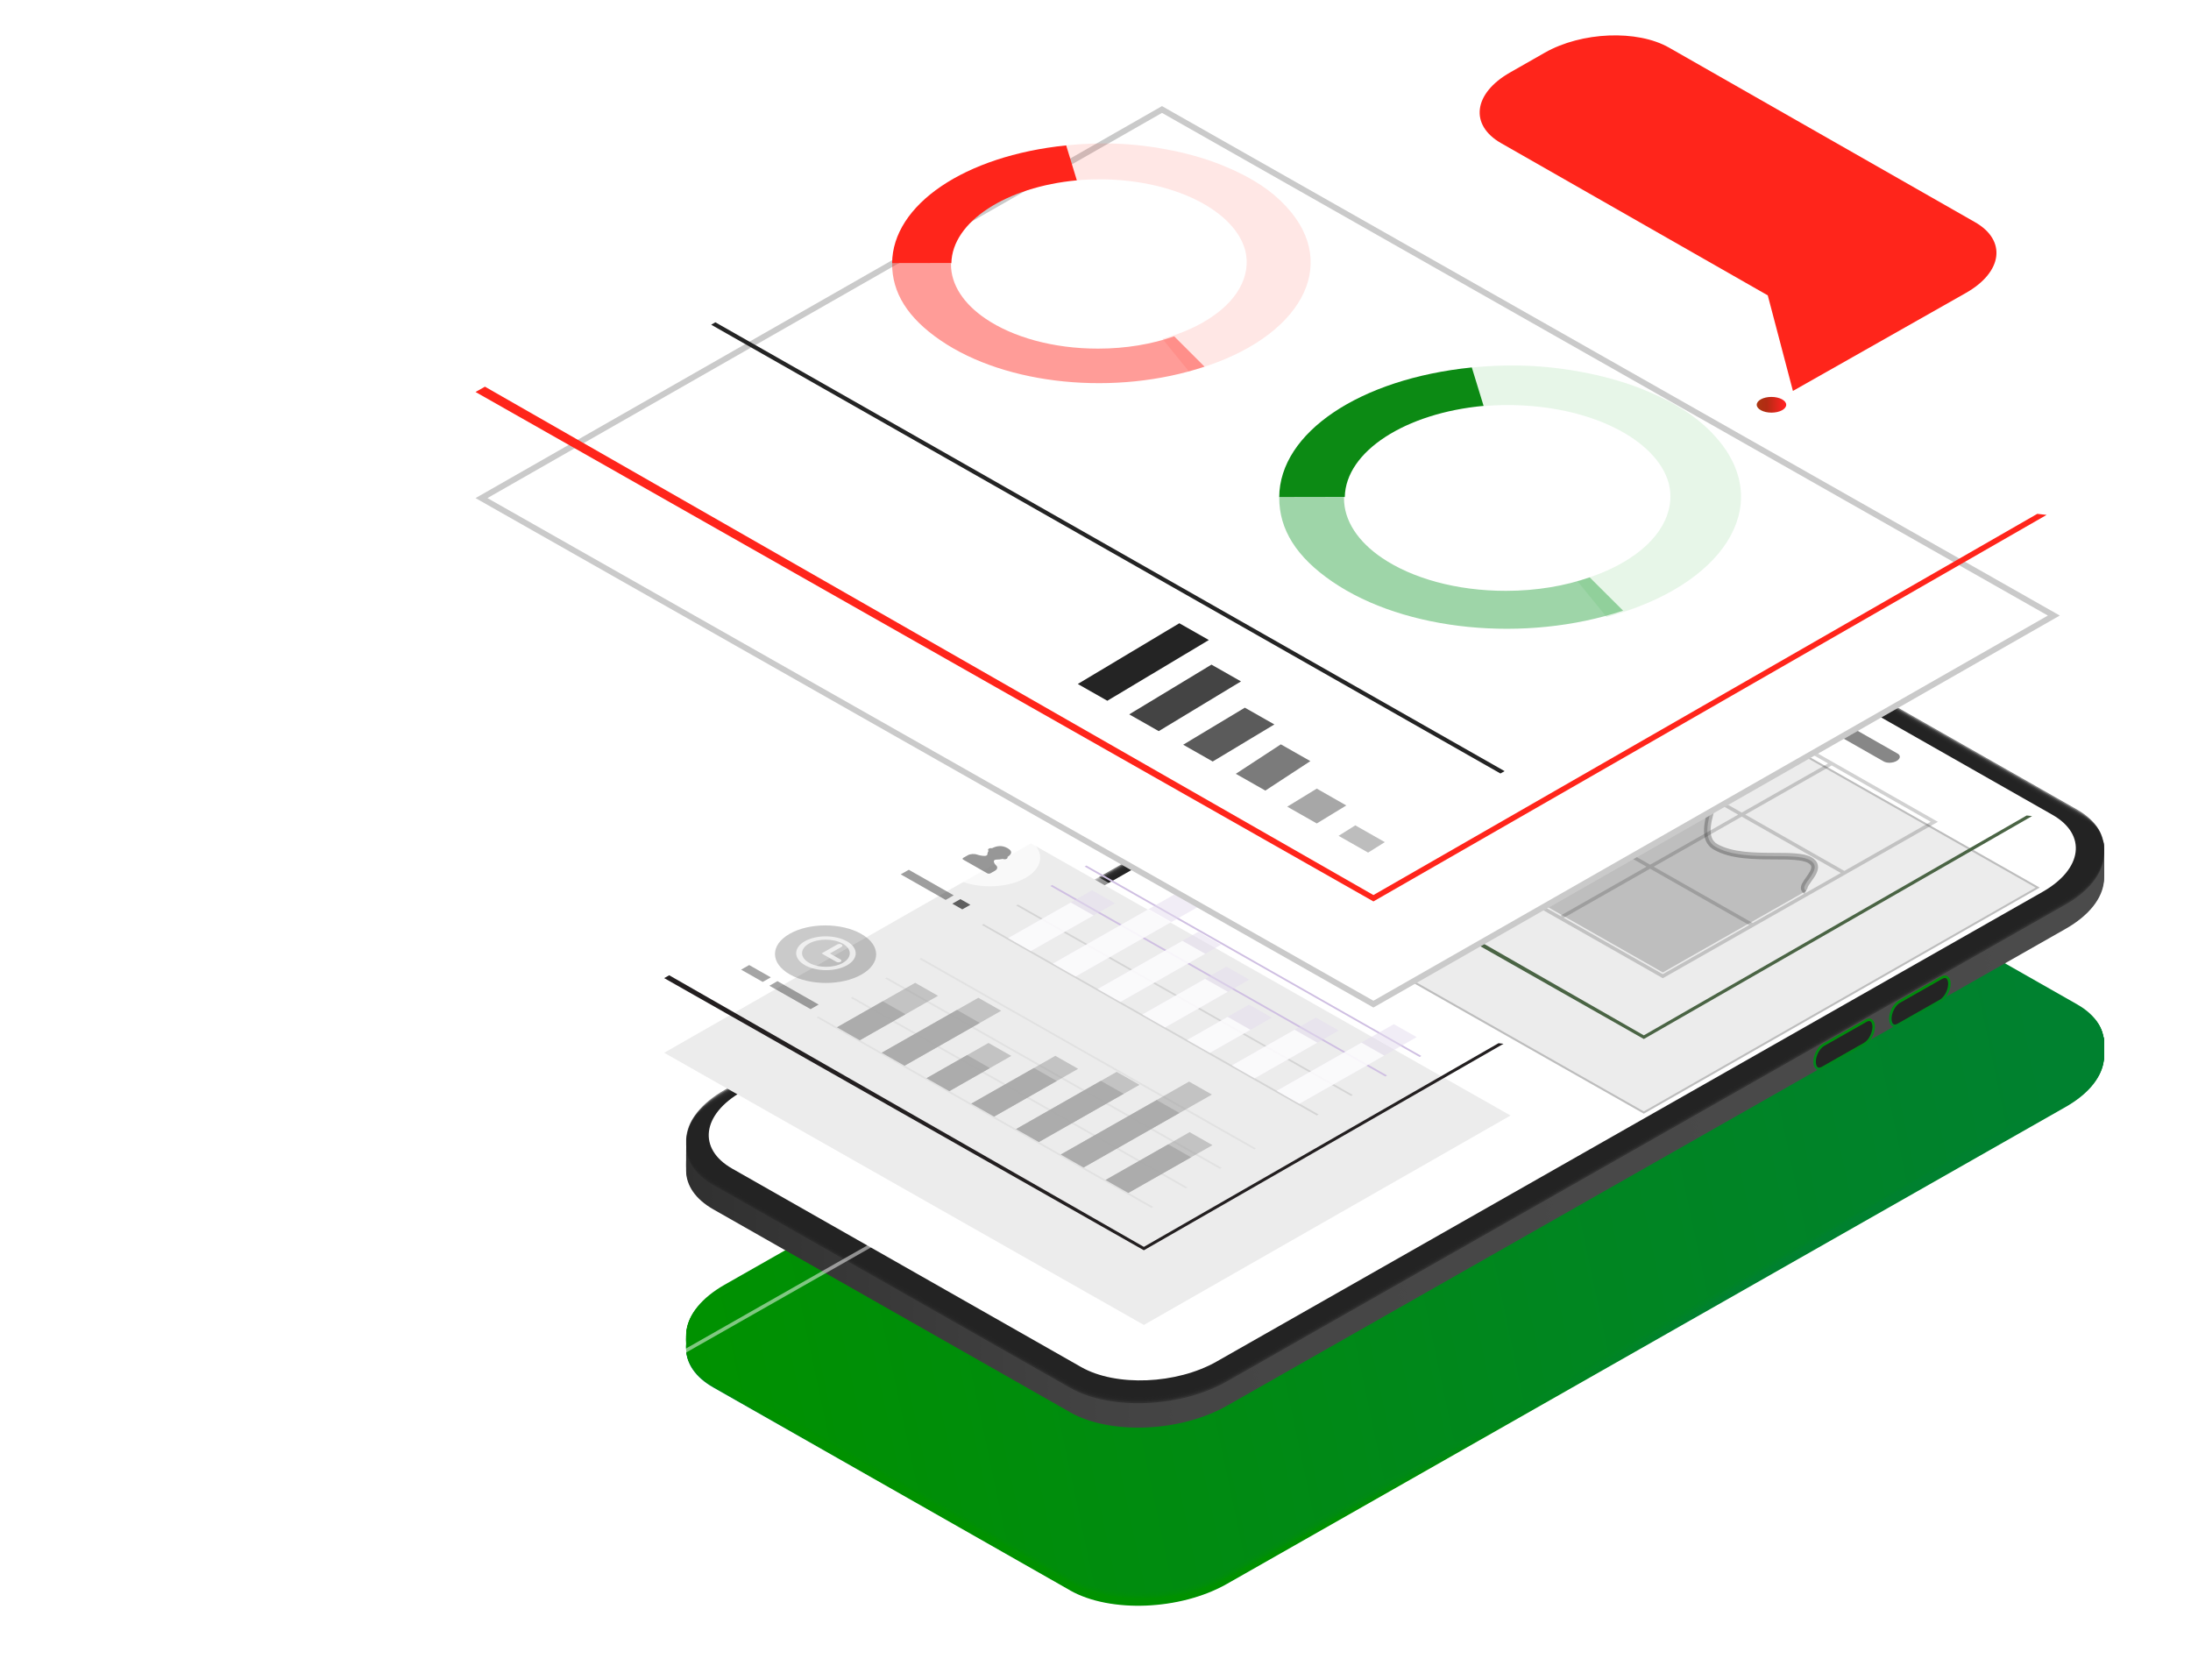 <svg width="1115" height="855" viewBox="0 0 1115 855" fill="none" xmlns="http://www.w3.org/2000/svg">
<g style="mix-blend-mode:screen" opacity="0.5">
<path d="M568.082 841.013L373.801 730.542C361.006 723.261 360.932 711.457 373.653 704.249L831.103 444.121C843.824 436.889 864.576 436.937 877.371 444.194L1071.65 554.664C1084.45 561.945 1084.52 573.749 1071.8 580.958L614.35 841.085C601.629 848.318 580.877 848.269 568.082 841.013ZM875.529 445.234C863.765 438.534 844.659 438.509 832.969 445.161L375.52 705.289C363.83 711.941 363.879 722.801 375.643 729.478L569.924 839.948C581.688 846.649 600.794 846.673 612.484 840.021L1069.93 579.893C1081.62 573.241 1081.57 562.381 1069.81 555.705L875.529 445.234Z" fill="white"/>
<path d="M980.834 540.417L902.395 495.813L907.478 492.935L985.893 537.539L980.834 540.417Z" fill="white"/>
<path d="M595.587 763.439L518.449 719.56C508.479 713.876 508.43 704.684 518.327 699.048C528.248 693.412 544.432 693.436 554.403 699.121L631.541 742.999C641.512 748.684 641.561 757.875 631.664 763.511C621.767 769.147 605.558 769.123 595.587 763.439ZM551.652 700.669C543.204 695.879 529.501 695.831 521.126 700.62C512.727 705.386 512.776 713.174 521.225 717.988L598.363 761.867C606.811 766.656 620.514 766.704 628.889 761.915C637.288 757.15 637.238 749.361 628.79 744.547L551.652 700.669Z" fill="white"/>
<path d="M980.22 564.05L1004.97 578.128C1006.01 578.708 1007.65 578.708 1008.66 578.128C1009.67 577.547 1009.67 576.604 1008.66 576.023L983.903 561.945C982.872 561.365 981.227 561.365 980.22 561.945C979.213 562.526 979.213 563.469 980.22 564.05ZM1002.47 579.555L977.715 565.477C976.683 564.896 975.038 564.896 974.031 565.477C973.024 566.057 973.024 567.001 974.031 567.581L998.786 581.659C999.817 582.24 1001.46 582.24 1002.47 581.659C1003.48 581.079 1003.48 580.135 1002.47 579.555ZM996.256 583.086L971.501 569.008C970.47 568.428 968.825 568.428 967.818 569.008C966.811 569.589 966.811 570.532 967.818 571.113L992.573 585.191C993.604 585.771 995.249 585.771 996.256 585.191C997.263 584.61 997.263 583.667 996.256 583.086Z" fill="white"/>
<path d="M926.759 639.979L768.455 550.19L769.879 549.367L928.208 639.156L926.759 639.979Z" fill="white"/>
<path d="M859.052 681.898L700.748 592.109L702.172 591.287L860.5 681.1L859.052 681.898Z" fill="white"/>
<path d="M898.05 659.257L739.746 569.444L741.17 568.622L899.499 658.435L898.05 659.257Z" fill="white"/>
<path d="M796.009 644.381L777.418 633.81L921.92 562.066L796.009 644.381Z" fill="white"/>
<path d="M823.44 659.959L804.85 649.388L926.807 590.464L823.44 659.959Z" fill="white"/>
<path d="M850.455 675.73L831.84 665.159L922.239 624.183L850.455 675.73Z" fill="white"/>
<path d="M796.181 711.336L637.877 621.547L639.326 620.724L797.629 710.514L796.181 711.336Z" fill="white"/>
<path d="M728.473 753.255L570.17 663.466L571.619 662.644L729.922 752.457L728.473 753.255Z" fill="white"/>
<path d="M767.471 730.614L609.168 640.801L610.617 639.979L768.92 729.792L767.471 730.614Z" fill="white"/>
<path d="M705.832 738.96L720.788 747.474L775.922 716.125L760.966 707.611L705.832 738.96Z" fill="white"/>
<path d="M676.459 722.269L691.44 730.784L775.577 682.938L760.621 674.424L676.459 722.269Z" fill="white"/>
<path d="M647.111 705.579L662.067 714.093L728.08 676.552L713.124 668.038L647.111 705.579Z" fill="white"/>
</g>
<g style="mix-blend-mode:screen" opacity="0.5">
<path d="M601.504 519.518L407.223 409.048C394.428 401.767 394.354 389.962 407.075 382.73L864.525 122.603C877.246 115.37 897.998 115.418 910.793 122.675L1105.07 233.146C1117.87 240.427 1117.94 252.231 1105.22 259.439L647.772 519.567C635.051 526.799 614.299 526.751 601.504 519.494V519.518ZM908.951 123.739C897.187 117.039 878.081 117.015 866.391 123.667L408.942 383.794C397.252 390.446 397.301 401.307 409.064 407.983L603.346 518.454C615.109 525.154 634.216 525.178 645.906 518.527L1103.36 258.399C1115.05 251.747 1115 240.886 1103.23 234.186L908.951 123.739Z" fill="white"/>
<path d="M1014.23 218.923L935.816 174.343L940.9 171.44L1019.32 216.045L1014.23 218.923Z" fill="white"/>
<path d="M961.58 238.226L971.968 244.128L977.125 241.201L966.737 235.299L961.58 238.226ZM989.478 261.762L983.093 258.133L977.936 261.06L984.321 264.688L989.478 261.762ZM995.249 251.505L981.399 243.62L976.241 246.547L990.092 254.432L995.249 251.505ZM1027.1 270.131L999.498 253.924L994.341 256.851L1021.94 273.058L1027.1 270.131ZM985.009 272.767L962.636 260.044L957.479 262.971L979.851 275.694L985.009 272.767ZM958.387 257.625L944.536 249.74L939.379 252.666L953.23 260.552L958.387 257.625ZM944.88 242.265L973.638 258.617L978.795 255.69L950.037 239.338L944.88 242.265ZM965.902 275.452L937.144 259.101L931.987 262.028L960.745 278.379L965.902 275.452ZM1015.83 276.759L993.727 264.18L988.57 267.107L1010.67 279.685L1015.83 276.759ZM1000.75 281.717L989.257 275.211L984.1 278.137L995.593 284.644L1000.75 281.717ZM962.489 232.88L952.469 227.171L947.311 230.098L957.331 235.807L962.489 232.88ZM932.896 256.682L916.761 247.49L911.604 250.417L927.738 259.609L932.896 256.682ZM940.263 247.321L928.647 240.717L923.49 243.644L935.106 250.248L940.263 247.321ZM945.789 236.92L940.558 233.944L935.401 236.871L940.632 239.846L945.789 236.92Z" fill="white"/>
<path d="M939.108 214.907L864.843 257.141L790.726 214.98L864.991 172.746L939.108 214.907ZM944.658 214.907L864.966 169.602L785.176 214.98L864.868 260.286L944.658 214.907Z" fill="white"/>
</g>
<g filter="url(#filter0_d_5_2740)">
<path d="M544.506 725.317L362.994 622.103C353.859 616.903 349.291 609.961 349.168 602.68C349.168 602.027 349.168 596.487 349.242 595.834C350.003 587.392 356.585 592.037 368.716 585.143L795.517 342.431C819.167 328.982 854.924 327.531 875.406 339.166L1056.92 442.38C1066.05 447.58 1070.6 438.437 1070.74 445.718C1070.74 446.347 1070.74 454.595 1070.67 455.248C1069.93 463.69 1063.35 472.447 1051.17 479.365L624.37 722.076C600.72 735.525 564.963 736.977 544.481 725.342L544.506 725.317Z" fill="url(#paint0_linear_5_2740)"/>
<path d="M795.542 341.706C819.191 328.257 854.948 326.805 875.43 338.44L1056.94 441.654C1065.93 446.758 1070.15 438.244 1070.67 445.379C1070.72 446.129 1070.77 454.136 1070.69 454.886C1069.98 463.352 1063.38 472.084 1051.19 479.026L624.394 721.738C600.744 735.187 564.987 736.638 544.506 725.003L362.994 621.789C353.809 616.564 349.242 609.598 349.168 602.293C349.168 601.567 349.242 596.173 349.315 595.447C350.347 587.126 356.707 591.263 368.716 584.441L795.517 341.73L795.542 341.706Z" fill="url(#paint1_linear_5_2740)"/>
<path d="M795.542 340.98C819.191 327.531 854.949 326.08 875.43 337.714L1056.94 440.928C1065.76 445.936 1069.79 438.074 1070.57 445.041C1070.67 445.911 1070.77 453.652 1070.69 454.547C1070.01 463.013 1063.4 471.769 1051.19 478.712L624.394 721.423C600.744 734.872 564.987 736.323 544.506 724.689L362.994 621.474C353.785 616.25 349.193 609.235 349.168 601.906C349.168 601.107 349.291 595.858 349.414 595.06C350.641 586.884 356.879 590.464 368.741 583.716L795.542 341.004V340.98Z" fill="url(#paint2_linear_5_2740)"/>
<path d="M795.541 340.254C819.191 326.805 854.948 325.354 875.43 336.989L1056.94 440.203C1065.59 445.113 1069.49 437.905 1070.47 444.702C1070.62 445.694 1070.77 453.192 1070.69 454.184C1070.03 462.65 1063.4 471.431 1051.19 478.373L624.394 721.084C600.744 734.533 564.987 735.985 544.505 724.35L362.994 621.136C353.76 615.887 349.143 608.848 349.192 601.494C349.192 600.624 349.339 595.52 349.511 594.625C350.936 586.57 357.051 589.618 368.74 582.966L795.541 340.254Z" fill="url(#paint3_linear_5_2740)"/>
<path d="M795.542 339.504C819.192 326.055 854.949 324.604 875.431 336.239L1056.94 439.453C1065.44 444.291 1069.22 437.711 1070.38 444.339C1070.57 445.452 1070.79 452.684 1070.69 453.821C1070.06 462.311 1063.43 471.092 1051.2 478.034L624.395 720.746C600.745 734.195 564.988 735.646 544.506 724.011L362.995 620.797C353.736 615.524 349.095 608.461 349.193 601.083C349.193 600.116 349.39 595.181 349.586 594.213C351.158 586.255 357.199 588.795 368.742 582.216L795.542 339.504Z" fill="url(#paint4_linear_5_2740)"/>
<path d="M795.543 338.779C819.193 325.33 854.95 323.879 875.432 335.513L1056.94 438.728C1065.27 443.469 1069 437.518 1070.28 444.001C1070.52 445.21 1070.79 452.225 1070.7 453.459C1070.06 461.949 1063.43 470.729 1051.2 477.696L624.396 720.407C600.746 733.856 564.989 735.308 544.507 723.673L362.996 620.459C353.688 615.161 349.071 608.074 349.194 600.672C349.194 599.632 349.44 594.867 349.685 593.803C351.38 585.965 357.347 587.973 368.742 581.49L795.543 338.779Z" fill="url(#paint5_linear_5_2740)"/>
<path d="M795.542 338.053C819.192 324.604 854.949 323.153 875.431 334.788L1056.94 438.002C1065.12 442.646 1068.8 437.349 1070.2 443.662C1070.5 444.993 1070.82 451.765 1070.72 453.12C1070.11 461.61 1063.45 470.415 1051.22 477.381L624.419 720.093C600.769 733.542 565.012 734.993 544.531 723.358L363.019 620.144C353.687 614.847 349.046 607.736 349.217 600.285C349.217 599.173 349.512 594.553 349.782 593.391C351.6 585.675 357.518 587.151 368.766 580.765L795.567 338.053H795.542Z" fill="url(#paint6_linear_5_2740)"/>
<path d="M795.543 337.328C819.193 323.879 854.95 322.427 875.432 334.062L1056.94 437.276C1064.95 441.824 1068.61 437.155 1070.11 443.323C1070.45 444.775 1070.82 451.281 1070.72 452.781C1070.11 461.296 1063.48 470.1 1051.22 477.067L624.42 719.778C600.771 733.227 565.014 734.679 544.532 723.044L363.021 619.83C353.664 614.508 349.022 607.372 349.219 599.898C349.243 598.689 349.563 594.238 349.857 593.004C351.773 585.409 357.667 586.352 368.743 580.039L795.543 337.328Z" fill="url(#paint7_linear_5_2740)"/>
<path d="M795.541 336.602C819.191 323.153 854.948 321.702 875.43 333.336L1056.94 436.551C1064.77 441.001 1068.43 436.986 1070.01 442.985C1070.42 444.557 1070.82 450.822 1070.72 452.418C1070.13 460.933 1063.47 469.762 1051.22 476.728L624.418 719.44C600.768 732.889 565.011 734.34 544.53 722.705L363.018 619.491C353.637 614.145 348.995 606.986 349.217 599.487C349.266 598.205 349.585 593.899 349.953 592.593C351.943 585.095 357.812 585.53 368.765 579.313L795.566 336.602H795.541Z" fill="url(#paint8_linear_5_2740)"/>
<path d="M795.541 335.876C819.191 322.427 854.948 320.976 875.429 332.611L1056.94 435.825C1064.63 440.203 1068.26 436.792 1069.91 442.646C1070.37 444.339 1070.84 450.338 1070.72 452.08C1070.13 460.594 1063.5 469.423 1051.22 476.414L624.418 719.125C600.768 732.574 565.011 734.025 544.529 722.391L363.018 619.177C353.588 613.831 348.971 606.623 349.216 599.1C349.265 597.745 349.634 593.585 350.027 592.182C352.114 584.804 357.959 584.707 368.765 578.588L795.565 335.876H795.541Z" fill="url(#paint9_linear_5_2740)"/>
<path d="M795.543 335.151C819.193 321.702 854.95 320.25 875.431 331.885L1056.94 435.099C1064.46 439.381 1068.12 436.599 1069.81 442.307C1070.35 444.122 1070.84 449.879 1070.72 451.717C1070.13 460.231 1063.5 469.085 1051.22 476.075L624.42 718.787C600.77 732.236 565.013 733.687 544.531 722.052L363.02 618.838C353.565 613.468 348.948 606.236 349.218 598.689C349.267 597.237 349.66 593.246 350.102 591.771C352.263 584.49 358.108 583.909 368.742 577.838L795.543 335.126V335.151Z" fill="url(#paint10_linear_5_2740)"/>
<path d="M795.543 334.401C819.193 320.952 854.95 319.5 875.432 331.135L1056.94 434.349C1064.31 438.534 1067.97 436.381 1069.71 441.944C1070.33 443.88 1070.84 449.37 1070.72 451.354C1070.16 459.893 1063.52 468.746 1051.22 475.736L624.42 718.448C600.77 731.897 565.013 733.348 544.531 721.713L363.02 618.499C353.541 613.105 348.924 605.848 349.218 598.277C349.267 596.753 349.71 592.907 350.201 591.359C352.436 584.175 358.256 583.087 368.767 577.112L795.568 334.401H795.543Z" fill="url(#paint11_linear_5_2740)"/>
<path d="M795.541 333.675C819.191 320.226 854.948 318.775 875.43 330.409L1056.94 433.624C1064.14 437.711 1067.82 436.188 1069.61 441.606C1070.3 443.638 1070.84 448.911 1070.72 450.991C1070.15 459.53 1063.52 468.407 1051.22 475.398L624.418 718.109C600.768 731.558 565.011 733.01 544.53 721.375L363.019 618.161C353.514 612.742 348.897 605.462 349.217 597.866C349.29 596.27 349.732 592.569 350.273 590.948C352.557 583.861 358.402 582.264 368.741 576.386L795.541 333.675Z" fill="url(#paint12_linear_5_2740)"/>
<path d="M795.542 332.949C819.192 319.5 854.949 318.049 875.431 329.684L1056.94 432.898C1063.97 436.889 1067.67 435.994 1069.52 441.267C1070.28 443.42 1070.84 448.427 1070.69 450.652C1070.13 459.191 1063.5 468.093 1051.17 475.083L624.37 717.795C600.72 731.244 564.963 732.695 544.481 721.06L362.97 617.846C353.417 612.428 348.825 605.099 349.168 597.479C349.242 595.786 349.733 592.254 350.298 590.537C352.656 583.57 358.501 581.442 368.692 575.636L795.493 332.925L795.542 332.949Z" fill="url(#paint13_linear_5_2740)"/>
<path d="M795.543 332.224C819.193 318.775 854.95 317.323 875.432 328.958L1056.94 432.172C1063.82 436.091 1067.55 435.776 1069.44 440.953C1070.28 443.226 1070.89 447.992 1070.72 450.314C1070.18 458.877 1063.55 467.754 1051.2 474.769L624.396 717.48C600.746 730.929 564.989 732.381 544.507 720.746L362.996 617.532C353.418 612.089 348.826 604.736 349.194 597.092C349.293 595.326 349.784 591.94 350.422 590.15C352.829 583.28 358.698 580.644 368.743 574.935L795.543 332.224Z" fill="url(#paint14_linear_5_2740)"/>
<path d="M795.544 331.498C819.194 318.049 854.951 316.597 875.433 328.232L1056.94 431.446C1063.65 435.268 1067.41 435.583 1069.35 440.614C1070.25 442.984 1070.89 447.508 1070.72 449.975C1070.18 458.538 1063.55 467.439 1051.2 474.454L624.397 717.166C600.747 730.615 564.99 732.066 544.508 720.431L362.997 617.217C353.395 611.75 348.802 604.373 349.195 596.705C349.293 594.867 349.809 591.625 350.497 589.763C352.977 582.99 358.822 579.845 368.719 574.233L795.52 331.522L795.544 331.498Z" fill="url(#paint15_linear_5_2740)"/>
<path d="M795.541 330.772C819.191 317.323 854.948 315.872 875.43 327.507L1056.94 430.721C1063.5 434.446 1067.28 435.365 1069.24 440.276C1070.25 442.743 1070.89 447.048 1070.72 449.612C1070.18 458.175 1063.57 467.101 1051.19 474.116L624.394 716.827C600.744 730.276 564.987 731.728 544.505 720.093L362.994 616.879C353.367 611.388 348.774 603.986 349.192 596.294C349.29 594.383 349.83 591.287 350.567 589.328C353.097 582.627 358.966 578.999 368.716 573.46L795.516 330.748L795.541 330.772Z" fill="url(#paint16_linear_5_2740)"/>
<path d="M795.543 330.023C819.193 316.574 854.95 315.122 875.432 326.757L1056.94 429.971C1063.33 433.6 1067.13 435.148 1069.15 439.913C1070.23 442.501 1070.89 446.541 1070.72 449.25C1070.18 457.837 1063.57 466.763 1051.2 473.777L624.396 716.489C600.746 729.938 564.989 731.389 544.507 719.754L362.996 616.54C353.32 611.049 348.777 603.599 349.219 595.883C349.342 593.875 349.882 590.948 350.692 588.916C353.271 582.313 359.165 578.177 368.743 572.734L795.543 330.023Z" fill="url(#paint17_linear_5_2740)"/>
<path d="M795.541 329.297C819.191 315.848 854.948 314.396 875.429 326.031L1056.94 429.245C1063.15 432.777 1067.01 434.93 1069.05 439.574C1070.23 442.259 1070.89 446.081 1070.72 448.911C1070.18 457.498 1063.57 466.424 1051.19 473.463L624.393 716.174C600.743 729.623 564.986 731.075 544.505 719.44L362.993 616.226C353.293 610.711 348.75 603.236 349.216 595.496C349.339 593.415 349.904 590.634 350.763 588.529C353.391 582.022 359.285 577.402 368.74 572.032L795.541 329.321V329.297Z" fill="url(#paint18_linear_5_2740)"/>
<path d="M795.542 328.571C819.192 315.122 854.949 313.671 875.431 325.306L1056.94 428.52C1063.01 431.955 1066.86 434.712 1068.95 439.235C1070.23 442.017 1070.89 445.597 1070.72 448.548C1070.2 457.135 1063.6 466.085 1051.2 473.148L624.395 715.86C600.745 729.309 564.988 730.76 544.506 719.125L362.995 615.911C353.27 610.372 348.726 602.898 349.218 595.109C349.34 592.956 349.93 590.319 350.838 588.118C353.515 581.708 359.434 576.58 368.717 571.283L795.518 328.571H795.542Z" fill="url(#paint19_linear_5_2740)"/>
<path d="M795.542 327.845C819.192 314.396 854.949 312.945 875.431 324.58L1056.94 427.794C1062.84 431.156 1066.74 434.494 1068.85 438.897C1070.25 441.775 1070.89 445.137 1070.72 448.209C1070.2 456.821 1063.6 465.771 1051.2 472.834L624.395 715.545C600.745 728.994 564.988 730.446 544.506 718.811L362.995 615.597C353.245 610.057 348.727 602.535 349.218 594.722C349.365 592.472 349.955 589.981 350.937 587.731C353.663 581.393 359.606 575.782 368.742 570.581L795.542 327.87V327.845Z" fill="url(#paint20_linear_5_2740)"/>
<path d="M544.506 718.472L362.995 615.258C342.513 603.623 345.092 583.28 368.742 569.831L795.542 327.12C819.192 313.671 854.949 312.219 875.431 323.854L1056.94 427.068C1077.42 438.703 1074.84 459.046 1051.2 472.495L624.395 715.207C600.745 728.656 564.988 730.107 544.506 718.472Z" fill="url(#paint21_linear_5_2740)"/>
</g>
<path d="M544.506 718.665L362.994 615.451C353.859 610.251 349.291 603.309 349.168 596.028C349.168 595.375 349.168 581.369 349.242 580.716C350.003 572.274 356.585 576.918 368.716 570.025L795.517 327.313C819.167 313.864 854.924 312.413 875.406 324.048L1056.92 427.262C1066.05 432.462 1070.6 423.319 1070.74 430.6C1070.74 431.229 1070.74 447.943 1070.67 448.596C1069.93 457.038 1063.35 465.795 1051.17 472.713L624.37 715.424C600.72 728.873 564.963 730.324 544.481 718.69L544.506 718.665Z" fill="url(#paint22_linear_5_2740)"/>
<path d="M795.543 326.588C819.193 313.139 854.95 311.687 875.432 323.322L1056.94 426.536C1065.88 431.616 1069.84 423.101 1070.62 430.164C1070.72 431.011 1070.77 447.169 1070.67 448.016C1069.69 456.385 1063.3 465.093 1051.22 471.963L624.42 714.674C600.77 728.123 565.013 729.575 544.532 717.94L363.02 614.726C353.909 609.549 349.44 602.631 349.219 595.399C349.194 594.576 349.292 581.006 349.44 580.184C350.79 571.96 356.832 576.096 368.767 569.299L795.568 326.588H795.543Z" fill="url(#paint23_linear_5_2740)"/>
<path d="M795.541 325.862C819.191 312.413 854.948 310.961 875.43 322.596L1056.94 425.81C1065.68 430.769 1069.32 422.908 1070.47 429.753C1070.64 430.793 1070.79 446.395 1070.64 447.484C1069.49 455.78 1063.23 464.44 1051.22 471.261L624.418 713.973C600.769 727.422 565.012 728.873 544.53 717.238L363.019 614.024C353.957 608.872 349.536 602.002 349.217 594.794C349.168 593.802 349.364 580.692 349.585 579.676C351.28 571.669 357.051 575.273 368.741 568.622L795.541 325.91V325.862Z" fill="url(#paint24_linear_5_2740)"/>
<path d="M795.542 325.136C819.192 311.687 854.949 310.236 875.431 321.871L1056.94 425.085C1065.49 429.947 1068.95 422.69 1070.33 429.318C1070.6 430.576 1070.79 445.597 1070.6 446.903C1069.32 455.152 1063.13 463.714 1051.2 470.511L624.395 713.223C600.745 726.672 564.988 728.123 544.506 716.488L362.995 613.274C353.957 608.146 349.586 601.301 349.193 594.141C349.119 592.956 349.414 580.329 349.709 579.095C351.674 571.282 357.224 574.379 368.717 567.848L795.518 325.136H795.542Z" fill="url(#paint25_linear_5_2740)"/>
<path d="M795.543 324.386C819.192 310.937 854.949 309.486 875.431 321.121L1056.94 424.335C1065.27 429.076 1068.63 422.448 1070.18 428.858C1070.55 430.334 1070.82 444.799 1070.57 446.322C1069.22 454.498 1063.06 463.013 1051.2 469.761L624.395 712.473C600.745 725.922 564.988 727.373 544.506 715.738L362.995 612.524C354.007 607.421 349.635 600.599 349.193 593.464C349.12 592.109 349.464 579.942 349.881 578.515C352.018 570.895 357.47 573.508 368.742 567.098L795.543 324.386Z" fill="url(#paint26_linear_5_2740)"/>
<path d="M795.542 323.661C819.191 310.212 854.948 308.76 875.43 320.395L1056.94 423.609C1065.07 428.229 1068.36 422.231 1070.03 428.447C1070.5 430.14 1070.84 444.025 1070.52 445.766C1069.1 453.894 1062.96 462.336 1051.19 469.036L624.394 711.748C600.744 725.197 564.987 726.648 544.505 715.013L362.994 611.799C354.03 606.719 349.684 599.947 349.217 592.835C349.119 591.287 349.561 579.604 350.052 577.983C352.311 570.533 357.69 572.661 368.741 566.372L795.542 323.661Z" fill="url(#paint27_linear_5_2740)"/>
<path d="M795.542 322.935C819.192 309.486 854.949 308.035 875.431 319.67L1056.94 422.884C1064.87 427.407 1068.14 422.013 1069.88 428.012C1070.45 429.923 1070.87 443.227 1070.5 445.21C1069 453.265 1062.88 461.659 1051.2 468.311L624.395 711.022C600.745 724.471 564.988 725.922 544.506 714.288L362.995 611.073C354.08 605.994 349.733 599.269 349.217 592.206C349.095 590.489 349.61 579.241 350.2 577.427C352.582 570.146 357.887 571.815 368.741 565.647L795.542 322.935Z" fill="url(#paint28_linear_5_2740)"/>
<path d="M795.542 322.209C819.191 308.76 854.948 307.309 875.43 318.944L1056.94 422.158C1064.68 426.56 1067.92 421.771 1069.76 427.6C1070.42 429.729 1070.91 442.477 1070.5 444.654C1068.95 452.66 1062.84 460.981 1051.22 467.585L624.418 710.296C600.769 723.745 565.012 725.197 544.53 713.562L363.019 610.348C354.153 605.292 349.782 598.616 349.242 591.577C349.094 589.666 349.684 578.902 350.371 576.894C352.852 569.783 358.132 570.968 368.741 564.921L795.542 322.209Z" fill="url(#paint29_linear_5_2740)"/>
<path d="M795.543 321.484C819.193 308.035 854.95 306.583 875.432 318.218L1056.94 421.432C1064.48 425.714 1067.72 421.529 1069.61 427.165C1070.4 429.511 1070.94 441.678 1070.45 444.073C1068.85 452.031 1062.74 460.28 1051.22 466.835L624.42 709.546C600.77 722.995 565.013 724.447 544.531 712.812L363.02 609.598C354.179 604.567 349.832 597.915 349.243 590.924C349.071 588.844 349.71 578.539 350.52 576.338C353.074 569.396 358.33 570.097 368.742 564.195L795.543 321.484Z" fill="url(#paint30_linear_5_2740)"/>
<path d="M795.541 320.758C819.19 307.309 854.948 305.858 875.429 317.492L1056.94 420.707C1064.26 424.867 1067.53 421.287 1069.47 426.754C1070.37 429.318 1070.96 440.904 1070.42 443.541C1068.8 451.426 1062.66 459.626 1051.22 466.133L624.418 708.845C600.768 722.294 565.011 723.745 544.529 712.11L363.018 608.896C354.226 603.889 349.855 597.261 349.265 590.319C349.069 588.07 349.781 578.2 350.69 575.806C353.293 569.009 358.573 569.275 368.74 563.469L795.541 320.758Z" fill="url(#paint31_linear_5_2740)"/>
<path d="M795.54 320.032C819.19 306.583 854.947 305.132 875.429 316.767L1056.94 419.981C1064.06 424.045 1067.33 421.045 1069.32 426.318C1070.35 429.076 1070.99 440.13 1070.4 442.96C1068.73 450.798 1062.59 458.925 1051.22 465.384L624.417 708.095C600.768 721.544 565.011 722.995 544.529 711.36L363.018 608.146C354.25 603.164 349.879 596.584 349.265 589.642C349.044 587.199 349.805 577.814 350.861 575.225C353.538 568.573 358.794 568.38 368.764 562.72L795.565 320.008L795.54 320.032Z" fill="url(#paint32_linear_5_2740)"/>
<path d="M795.543 319.282C819.193 305.833 854.95 304.382 875.432 316.017L1056.94 419.231C1063.87 423.174 1067.16 420.779 1069.17 425.883C1070.35 428.858 1071.04 439.332 1070.35 442.404C1068.63 450.193 1062.49 458.248 1051.2 464.658L624.396 707.369C600.746 720.818 564.989 722.27 544.507 710.635L362.996 607.421C354.278 602.462 349.882 595.907 349.243 589.013C348.998 586.4 349.808 577.451 350.987 574.693C353.713 568.186 358.993 567.533 368.718 561.994L795.519 319.282H795.543Z" fill="url(#paint33_linear_5_2740)"/>
<path d="M795.541 318.557C819.19 305.108 854.947 303.656 875.429 315.291L1056.94 418.505C1063.67 422.327 1066.98 420.513 1069.02 425.448C1070.35 428.616 1071.06 438.534 1070.32 441.823C1068.58 449.564 1062.42 457.546 1051.22 463.908L624.418 706.619C600.768 720.068 565.011 721.52 544.529 709.885L363.018 606.671C354.349 601.736 349.953 595.229 349.29 588.36C349.02 585.554 349.879 577.088 351.181 574.113C353.956 567.751 359.236 566.662 368.765 561.244L795.565 318.533L795.541 318.557Z" fill="url(#paint34_linear_5_2740)"/>
<path d="M795.542 317.831C819.192 304.382 854.949 302.931 875.43 314.565L1056.94 417.78C1063.47 421.48 1066.81 420.271 1068.88 425.036C1070.35 428.398 1071.09 437.784 1070.28 441.291C1068.51 448.983 1062.3 456.893 1051.19 463.206L624.394 705.918C600.745 719.367 564.988 720.818 544.506 709.183L362.995 605.969C354.35 601.059 349.954 594.576 349.266 587.755C348.972 584.78 349.88 576.749 351.305 573.604C354.129 567.388 359.409 565.84 368.741 560.542L795.542 317.831Z" fill="url(#paint35_linear_5_2740)"/>
<path d="M795.541 317.105C819.191 303.656 854.948 302.205 875.429 313.84L1056.94 417.054C1063.28 420.658 1066.64 420.005 1068.73 424.601C1070.35 428.157 1071.14 436.986 1070.25 440.711C1068.43 448.354 1062.22 456.192 1051.19 462.456L624.393 705.168C600.744 718.617 564.987 720.068 544.505 708.433L362.994 605.219C354.398 600.333 349.978 593.899 349.265 587.102C348.946 583.933 349.879 576.362 351.451 573.048C354.325 566.977 359.629 564.969 368.716 559.817L795.516 317.105H795.541Z" fill="url(#paint36_linear_5_2740)"/>
<path d="M795.541 316.38C819.191 302.931 854.948 301.479 875.43 313.114L1056.94 416.328C1063.06 419.811 1066.47 419.739 1068.61 424.19C1070.4 427.939 1071.21 436.236 1070.25 440.178C1068.41 447.774 1062.17 455.538 1051.22 461.755L624.418 704.466C600.769 717.915 565.012 719.367 544.53 707.732L363.019 604.518C354.448 599.656 350.027 593.246 349.291 586.497C348.922 583.159 349.929 576.023 351.624 572.54C354.546 566.59 359.851 564.171 368.741 559.115L795.541 316.404V316.38Z" fill="url(#paint37_linear_5_2740)"/>
<path d="M795.542 315.654C819.191 302.205 854.948 300.754 875.43 312.389L1056.94 415.603C1062.86 418.965 1066.3 419.473 1068.46 423.754C1070.42 427.697 1071.23 435.438 1070.2 439.598C1068.34 447.145 1062.07 454.813 1051.22 461.005L624.419 703.717C600.769 717.166 565.012 718.617 544.53 706.982L363.019 603.768C354.497 598.93 350.052 592.569 349.315 585.82C348.922 582.313 349.954 575.588 351.82 571.936C354.792 566.13 360.121 563.252 368.766 558.317L795.566 315.606L795.542 315.654Z" fill="url(#paint38_linear_5_2740)"/>
<path d="M795.543 314.904C819.192 301.455 854.949 300.004 875.431 311.639L1056.94 414.853C1062.66 418.094 1066.13 419.183 1068.31 423.319C1070.5 427.455 1071.28 434.664 1070.18 439.042C1068.26 446.541 1062 454.136 1051.22 460.28L624.419 702.991C600.77 716.44 565.013 717.892 544.531 706.257L363.02 603.043C354.547 598.229 350.078 591.892 349.316 585.191C348.899 581.49 349.93 575.225 351.969 571.404C354.965 565.719 360.318 562.405 368.766 557.616L795.567 314.904H795.543Z" fill="#242424" fill-opacity="0.6"/>
<path d="M795.541 314.179C819.191 300.73 854.948 299.278 875.43 310.913L1056.94 414.127C1062.47 417.272 1065.95 418.892 1068.16 422.884C1070.52 427.165 1071.33 433.89 1070.13 438.461C1068.19 445.911 1061.9 453.434 1051.19 459.53L624.394 702.241C600.744 715.69 564.987 717.142 544.505 705.507L362.994 602.293C354.546 597.479 350.076 591.19 349.291 584.538C348.824 580.668 349.904 574.814 352.09 570.847C355.135 565.284 360.514 561.559 368.716 556.866L795.517 314.154L795.541 314.179Z" fill="#242424" fill-opacity="0.6"/>
<path d="M795.543 313.453C819.193 300.004 854.95 298.553 875.431 310.188L1056.94 413.402C1062.27 416.425 1065.78 418.626 1068.02 422.472C1070.57 426.899 1071.38 433.116 1070.11 437.929C1068.14 445.331 1061.83 452.781 1051.2 458.828L624.395 701.54C600.746 714.989 564.989 716.44 544.507 704.805L362.996 601.591C354.597 596.802 350.102 590.561 349.292 583.933C348.801 579.87 349.881 574.451 352.239 570.315C355.333 564.873 360.712 560.712 368.718 556.165L795.518 313.453H795.543Z" fill="#242424" fill-opacity="0.6"/>
<path d="M795.542 312.727C819.192 299.278 854.949 297.827 875.431 309.462L1056.94 412.676C1062.05 415.578 1065.61 418.336 1067.87 422.037C1070.65 426.633 1071.43 432.341 1070.08 437.348C1068.07 444.702 1061.76 452.079 1051.22 458.078L624.419 700.79C600.769 714.239 565.012 715.69 544.531 704.055L363.019 600.841C354.645 596.076 350.151 589.859 349.34 583.28C348.825 579.047 349.905 574.04 352.435 569.758C355.578 564.437 360.957 559.841 368.742 555.414L795.542 312.703V312.727Z" fill="#242424" fill-opacity="0.6"/>
<path d="M544.504 703.354L362.993 600.14C342.511 588.505 345.09 568.162 368.74 554.713L795.54 312.002C819.19 298.553 854.947 297.101 875.429 308.736L1056.94 411.95C1077.42 423.585 1074.84 443.928 1051.19 457.377L624.393 700.088C600.743 713.537 564.986 714.989 544.504 703.354Z" fill="#242424" fill-opacity="0.6"/>
<path d="M377.535 555.536L797.95 316.452C818.334 304.866 849.179 303.608 866.837 313.647L1044.47 414.659C1062.13 424.698 1059.92 442.235 1039.53 453.845L619.116 692.929C598.733 704.515 567.887 705.773 550.23 695.734L372.599 594.722C354.941 584.683 357.151 567.146 377.535 555.536Z" fill="white"/>
<path d="M966.223 522.106L987.81 509.843C990.511 508.319 992.697 504.207 992.697 500.651C992.697 497.119 990.511 495.474 987.81 497.023L966.223 509.286C963.522 510.81 961.336 514.922 961.336 518.478C961.336 522.01 963.522 523.655 966.223 522.106Z" fill="url(#paint39_linear_5_2740)"/>
<path d="M964.283 521.429C964.652 521.429 965.118 521.284 965.585 521.018L987.172 508.754C989.48 507.448 991.42 503.747 991.42 500.651C991.42 499.296 990.978 497.7 989.75 497.7C989.382 497.7 988.915 497.845 988.449 498.111L966.862 510.375C964.553 511.681 962.613 515.382 962.613 518.478C962.613 519.833 963.055 521.429 964.283 521.429Z" fill="#242424"/>
<path d="M927.69 544.021L949.277 531.758C951.978 530.234 954.164 526.122 954.164 522.566C954.164 519.034 951.978 517.389 949.277 518.938L927.69 531.201C924.988 532.725 922.803 536.837 922.803 540.393C922.803 543.925 924.988 545.57 927.69 544.021Z" fill="url(#paint40_linear_5_2740)"/>
<path d="M925.75 543.344C926.118 543.344 926.585 543.199 927.052 542.933L948.638 530.669C950.947 529.363 952.887 525.662 952.887 522.566C952.887 521.211 952.445 519.615 951.217 519.615C950.849 519.615 950.382 519.76 949.915 520.026L928.329 532.29C926.02 533.596 924.08 537.297 924.08 540.393C924.08 541.748 924.522 543.344 925.75 543.344Z" fill="#242424"/>
<g style="mix-blend-mode:multiply">
<path d="M580.928 696.484C571.006 696.484 561.674 694.283 554.601 690.243L382.005 592.085C374.735 587.949 370.732 582.385 370.732 576.435C370.732 570.508 374.686 565.018 381.857 560.93L811.752 316.477C818.702 312.51 827.961 310.333 837.784 310.333C847.608 310.333 857.038 312.558 864.111 316.573L1036.71 414.732C1043.98 418.868 1047.98 424.432 1047.98 430.406C1047.98 436.381 1044.03 441.823 1036.85 445.911L606.96 690.364C600.01 694.331 590.751 696.508 580.928 696.508V696.484ZM837.76 312.776C828.354 312.776 819.562 314.832 812.956 318.581L383.061 563.034C376.676 566.662 373.164 571.428 373.164 576.435C373.164 581.442 376.725 586.304 383.208 590.005L555.805 688.163C562.509 691.961 571.399 694.065 580.903 694.065C590.309 694.065 599.101 692.009 605.707 688.26L1035.6 443.807C1041.99 440.179 1045.5 435.413 1045.5 430.406C1045.5 425.399 1041.94 420.513 1035.45 416.836L862.858 318.678C856.154 314.88 847.264 312.776 837.76 312.776Z" fill="white"/>
</g>
<path d="M958.635 387.519L915.829 363.161C914.135 362.194 914.356 360.525 916.296 359.412C918.236 358.299 921.183 358.178 922.878 359.146L965.683 383.504C967.378 384.472 967.156 386.141 965.216 387.253C963.276 388.366 960.329 388.487 958.635 387.519Z" fill="black" fill-opacity="0.47"/>
<g style="mix-blend-mode:screen" opacity="0.5">
<path d="M529.356 432.631L455.091 474.865L380.974 432.704L455.238 390.47L529.356 432.631ZM534.906 432.656L455.214 387.35L375.424 432.728L455.116 478.034L534.906 432.656Z" fill="white"/>
<path d="M632.205 491.12L557.941 533.354L483.823 491.193L558.088 448.959L632.205 491.12ZM637.756 491.12L558.064 445.814L478.273 491.193L557.965 536.499L637.756 491.12Z" fill="white"/>
<path d="M203.586 744.789L9.624 634.488C-3.146 627.231 -3.22 615.451 9.477 608.219L466.165 348.527C478.862 341.318 499.564 341.342 512.335 348.599L706.297 458.901C719.067 466.157 719.141 477.937 706.444 485.17L249.756 744.862C237.059 752.07 216.357 752.046 203.586 744.789ZM510.517 349.639C498.778 342.963 479.697 342.915 468.031 349.567L11.343 609.283C-0.322 615.911 -0.273 626.772 11.466 633.448L205.428 743.749C217.167 750.425 236.249 750.474 247.914 743.822L704.603 484.13C716.268 477.478 716.219 466.641 704.48 459.965L510.517 349.663V349.639Z" fill="white"/>
<path d="M615.652 444.678L537.359 400.17L542.418 397.292L620.711 441.799L615.652 444.678Z" fill="white"/>
<path d="M362.602 455.345L372.278 460.86L377.066 458.127L367.39 452.612L362.602 455.345Z" fill="white"/>
<path d="M393.939 467.705L381.046 460.376L376.232 463.109L389.15 470.439L393.939 467.705Z" fill="white"/>
<path d="M379.646 452.418L406.44 467.657L411.253 464.924L384.46 449.685L379.646 452.418Z" fill="white"/>
<path d="M380.481 447.435L365.181 438.727L360.393 441.46L375.668 450.168L380.481 447.435Z" fill="white"/>
<path d="M410.418 469.907L416.361 473.293L421.175 470.56L415.207 467.173L410.418 469.907Z" fill="white"/>
<path d="M363.437 450.362L354.104 445.04L349.291 447.774L358.623 453.095L363.437 450.362Z" fill="white"/>
<path d="M335.565 667.772L147.791 561.026L149.387 560.107L337.161 666.853L335.565 667.772Z" fill="white"/>
<path opacity="0.4" d="M205.724 541.602L173.602 559.889L337.456 653.065L373.974 632.311L349.168 613.719L337.456 593.278L353.836 564.364L291.973 572.395L303.197 549.706L236.545 550.842L205.724 541.602Z" fill="white"/>
<path opacity="0.5" d="M194.034 548.254L173.602 559.889L337.456 653.065L365.207 637.294L344.552 616.357L324.047 612.234L335.565 575.588L285.072 581.756L285.343 565.283L232.959 564.582L194.034 548.254Z" fill="white"/>
<path opacity="0.8" d="M186.741 552.415L173.602 559.889L337.456 653.065L351.331 645.18L353.468 630.618L315.353 628.876L307.863 599.704L265.327 590.464L264.542 579.216L214.688 572.468L186.741 552.415Z" fill="white"/>
<path d="M233.08 623.845L212.402 612.089L207.564 614.847L228.242 626.602L233.08 623.845ZM223.699 631.174L199.042 617.144L194.204 619.902L218.861 633.932L223.699 631.174ZM254.028 635.746L237.083 626.119L232.245 628.876L249.19 638.503L254.028 635.746ZM264.613 641.769L258.007 638.02L253.169 640.777L259.775 644.526L264.613 641.769ZM167.558 586.594L152.455 578.007L147.617 580.764L162.72 589.351L167.558 586.594ZM164.39 597.455L141.305 584.32L136.467 587.078L159.552 600.212L164.39 597.455ZM227.677 633.448L222.839 636.205L229.323 639.882L234.161 637.125L227.677 633.448ZM198.453 604.155L171.537 588.843L166.699 591.601L193.615 606.913L198.453 604.155ZM208.423 609.815L202.456 606.405L197.618 609.162L203.585 612.573L208.423 609.815ZM195.039 614.895L182.072 607.517L177.234 610.275L190.201 617.652L195.039 614.895ZM168.369 599.728L163.531 602.486L173.256 608.001L178.094 605.244L168.369 599.728ZM233.326 642.156L251.008 652.218L255.846 649.461L238.164 639.398L233.326 642.156ZM290.399 656.451L268.592 644.043L263.754 646.8L285.561 659.209L290.399 656.451ZM304.471 664.458L294.378 658.725L289.54 661.483L299.633 667.216L304.471 664.458ZM191.552 659.644L174.607 650.017L169.769 652.775L186.714 662.402L191.552 659.644ZM196.881 655.508L214.563 665.571L219.401 662.813L201.719 652.751L196.881 655.508ZM223.478 657.951L231.214 662.354L236.052 659.596L228.316 655.194L223.478 657.951ZM202.431 671.328L219.376 680.955L224.214 678.197L207.269 668.57L202.431 671.328ZM218.566 667.82L226.13 672.126L230.968 669.368L223.404 665.063L218.566 667.82ZM119.89 611.726L129.616 617.241L134.454 614.484L124.728 608.969L119.89 611.726ZM145.971 633.738L140.004 630.327L135.166 633.085L141.133 636.496L145.971 633.738ZM151.374 624.135L138.407 616.757L133.569 619.515L146.536 626.893L151.374 624.135ZM180.034 640.414L155.377 626.385L150.539 629.142L175.196 643.172L180.034 640.414ZM184.896 668.546L167.214 658.483L162.376 661.241L180.058 671.303L184.896 668.546ZM137.008 608.775L163.924 624.087L168.762 621.329L141.846 606.018L137.008 608.775ZM202.529 646.05L219.475 655.677L224.313 652.92L207.367 643.293L202.529 646.05ZM220.04 688.526L188.9 670.82L184.061 673.577L215.202 691.283L220.04 688.526ZM203.389 641.043L182.711 629.287L177.873 632.045L198.551 643.801L203.389 641.043ZM141.796 644.043L120.873 632.142L116.035 634.899L136.958 646.8L141.796 644.043ZM197.716 650.477L184.012 642.688L179.174 645.446L192.878 653.234L197.716 650.477ZM116.87 629.868L103.903 622.49L99.065 625.248L112.032 632.625L116.87 629.868ZM104.247 615.5L131.163 630.811L136.001 628.054L109.085 612.742L104.247 615.5ZM123.918 646.534L97.002 631.222L92.164 633.98L119.08 649.292L123.918 646.534ZM170.628 647.743L149.95 635.988L145.112 638.745L165.79 650.501L170.628 647.743ZM179.494 678.149L162.548 668.522L157.71 671.279L174.656 680.906L179.494 678.149ZM133.054 657.226L153.732 668.981L158.57 666.224L137.892 654.468L133.054 657.226ZM163.236 656.21L145.799 646.292L140.961 649.05L158.398 658.967L163.236 656.21ZM123.083 651.565L129.051 654.976L133.889 652.218L127.921 648.808L123.083 651.565ZM264.662 675.899L259.824 678.657L269.918 684.39L274.756 681.632L264.662 675.899ZM242.412 694.065L247.643 697.04L252.481 694.283L247.25 691.308L242.412 694.065ZM219.573 693.751L236.518 703.378L241.356 700.62L224.411 690.993L219.573 693.751ZM137.843 603.768L122.494 595.036L117.656 597.793L133.005 606.526L137.843 603.768ZM235.168 664.603L255.846 676.359L260.684 673.601L240.006 661.846L235.168 664.603ZM167.902 626.36L173.87 629.771L178.708 627.014L172.74 623.603L167.902 626.36ZM263.238 687.752L234.21 671.255L229.372 674.013L258.4 690.509L263.238 687.752ZM244.107 689.542L228.193 680.495L223.355 683.253L239.269 692.299L244.107 689.542ZM203.266 666.321L195.53 661.918L190.692 664.676L198.428 669.078L203.266 666.321ZM120.725 606.695L111.344 601.373L106.506 604.131L115.887 609.452L120.725 606.695ZM93.023 628.973L77.92 620.386L73.082 623.143L88.186 631.73L93.023 628.973ZM99.924 620.216L89.045 614.024L84.207 616.782L95.086 622.974L99.924 620.216ZM105.106 610.493L100.219 607.711L95.381 610.468L100.268 613.25L105.106 610.493Z" fill="white"/>
</g>
<g filter="url(#filter1_d_5_2740)">
<path d="M593.711 632.861L511.588 586.153C503.312 581.436 504.343 573.212 513.921 567.769C523.499 562.327 537.964 561.746 546.24 566.439L628.363 613.148C636.639 617.864 635.608 626.089 626.055 631.531C616.477 636.974 602.012 637.554 593.736 632.861H593.711Z" fill="#FF251B"/>
<g style="mix-blend-mode:multiply">
<path d="M593.711 631.797L511.588 585.088C503.312 580.371 504.343 572.147 513.921 566.705C523.499 561.262 537.964 560.682 546.24 565.374L628.363 612.083C636.639 616.8 635.608 625.024 626.055 630.467C616.477 635.909 602.012 636.49 593.736 631.797H593.711Z" fill="white"/>
</g>
</g>
<g filter="url(#filter2_d_5_2740)">
<path d="M582.11 636.286L338 497.779L524.624 391.205L768.712 529.712L582.11 636.286Z" fill="#ECECEC"/>
</g>
<g style="mix-blend-mode:color-dodge">
<path d="M582.11 634.552L340.557 496.334L338 497.779L582.11 636.286L765.129 531.198L762.593 530.909L582.11 634.552Z" fill="#231F20"/>
</g>
<g style="mix-blend-mode:multiply">
<path d="M704.978 547.836L534.533 450.901L535.434 450.385L705.879 547.32L704.978 547.836Z" fill="#CFBFE2"/>
</g>
<g style="mix-blend-mode:multiply" opacity="0.12">
<path d="M670.086 567.672L499.641 470.738L500.542 470.243L670.987 567.156L670.086 567.672Z" fill="#242424"/>
</g>
<g style="mix-blend-mode:multiply">
<path d="M722.416 537.907L551.971 440.993L552.872 440.477L723.317 537.391L722.416 537.907Z" fill="#CFBFE2"/>
</g>
<g style="mix-blend-mode:multiply" opacity="0.12">
<path d="M687.543 557.744L517.098 460.83L517.999 460.314L688.444 557.248L687.543 557.744Z" fill="#242424"/>
</g>
<g opacity="0.5">
<path d="M524.621 484.011L513.031 477.405L555.784 453.089L567.394 459.695L524.621 484.011Z" fill="#E4DBEE"/>
<path d="M547.403 496.974L535.793 490.368L601.075 453.254L612.685 459.839L547.403 496.974Z" fill="#E4DBEE"/>
<path d="M570.181 509.917L558.57 503.311L609.79 474.206L621.4 480.791L570.181 509.917Z" fill="#E4DBEE"/>
<path d="M592.962 522.88L581.352 516.274L624.125 491.958L635.736 498.543L592.962 522.88Z" fill="#E4DBEE"/>
<path d="M615.741 535.822L604.131 529.216L635.63 511.299L647.24 517.905L615.741 535.822Z" fill="#E4DBEE"/>
<path d="M638.522 548.785L626.912 542.18L669.665 517.864L681.275 524.448L638.522 548.785Z" fill="#E4DBEE"/>
<path d="M661.282 561.728L649.672 555.122L709.337 521.208L720.947 527.813L661.282 561.728Z" fill="#E4DBEE"/>
</g>
<g opacity="0.8">
<path d="M524.621 484.011L513.031 477.405L544.907 459.282L556.517 465.887L524.621 484.011Z" fill="white"/>
<path d="M547.403 496.974L535.793 490.369L584.56 462.626L596.171 469.231L547.403 496.974Z" fill="white"/>
<path d="M570.181 509.917L558.57 503.311L601.721 478.789L613.332 485.394L570.181 509.917Z" fill="white"/>
<path d="M592.962 522.879L581.352 516.274L613.248 498.13L624.838 504.735L592.962 522.879Z" fill="white"/>
<path d="M615.741 535.822L604.131 529.216L624.753 517.492L636.363 524.097L615.741 535.822Z" fill="white"/>
<path d="M638.522 548.785L626.912 542.179L658.788 524.035L670.398 530.641L638.522 548.785Z" fill="white"/>
<path d="M661.282 561.727L649.672 555.122L692.823 530.599L704.433 537.205L661.282 561.727Z" fill="white"/>
</g>
<g opacity="0.35">
<g style="mix-blend-mode:multiply" opacity="0.16">
<path d="M450.392 497.944L620.837 594.878L621.738 594.362L451.294 497.428L450.392 497.944Z" fill="#242424"/>
</g>
<g style="mix-blend-mode:multiply" opacity="0.16">
<path d="M415.52 517.781L585.964 614.715L586.866 614.199L416.421 517.286L415.52 517.781Z" fill="#242424"/>
</g>
<g style="mix-blend-mode:multiply" opacity="0.16">
<path d="M467.85 488.036L638.295 584.95L639.196 584.434L468.751 487.52L467.85 488.036Z" fill="#242424"/>
</g>
<g style="mix-blend-mode:multiply" opacity="0.16">
<path d="M432.957 507.873L603.402 604.787L604.303 604.291L433.858 507.357L432.957 507.873Z" fill="#242424"/>
</g>
<g opacity="0.6">
<path d="M562.617 600.514L574.227 607.098L617.001 582.782L605.391 576.177L562.617 600.514Z" fill="#242424"/>
<path d="M539.836 587.551L551.446 594.156L616.728 557.042L605.118 550.437L539.836 587.551Z" fill="#242424"/>
<path d="M517.078 574.608L528.688 581.193L579.887 552.088L568.277 545.482L517.078 574.608Z" fill="#242424"/>
<path d="M494.297 561.645L505.907 568.25L548.66 543.934L537.05 537.329L494.297 561.645Z" fill="#242424"/>
<path d="M471.516 548.702L483.126 555.308L514.646 537.37L503.035 530.785L471.516 548.702Z" fill="#242424"/>
<path d="M448.736 535.739L460.347 542.345L509.491 514.396L497.881 507.79L448.736 535.739Z" fill="#242424"/>
<path d="M425.955 522.797L437.565 529.402L477.342 506.779L465.732 500.173L425.955 522.797Z" fill="#242424"/>
</g>
<g opacity="0.8">
<path d="M562.617 600.514L574.227 607.099L606.124 588.975L594.514 582.37L562.617 600.514Z" fill="#242424"/>
<path d="M539.836 587.551L551.446 594.157L600.214 566.414L588.624 559.829L539.836 587.551Z" fill="#242424"/>
<path d="M517.078 574.609L528.688 581.193L571.818 556.671L560.208 550.065L517.078 574.609Z" fill="#242424"/>
<path d="M494.297 561.645L505.907 568.25L537.783 550.127L526.173 543.521L494.297 561.645Z" fill="#242424"/>
<path d="M471.516 548.703L483.126 555.308L503.748 543.563L492.158 536.958L471.516 548.703Z" fill="#242424"/>
<path d="M448.736 535.74L460.347 542.345L498.614 520.589L487.004 513.983L448.736 535.74Z" fill="#242424"/>
<path d="M425.955 522.797L437.565 529.403L460.828 516.171L449.218 509.566L425.955 522.797Z" fill="#242424"/>
</g>
</g>
<path opacity="0.7" d="M521.857 446.793C511.84 452.491 495.535 452.47 485.455 446.732C475.374 440.993 475.311 431.725 485.35 426.028C495.367 420.331 511.672 420.351 521.752 426.09C531.833 431.828 531.896 441.096 521.857 446.793Z" fill="white"/>
<path opacity="0.24" d="M438.385 495.983C428.367 501.68 412.062 501.66 401.982 495.921C391.901 490.183 391.839 480.915 401.877 475.217C411.916 469.52 428.199 469.541 438.28 475.279C448.36 481.018 448.423 490.286 438.385 495.983Z" fill="#242424"/>
<path opacity="0.47" d="M506.894 440.394C506.182 439.734 505.805 439.011 505.763 438.268C505.763 437.814 506.391 437.463 507.188 437.463C508.194 437.463 509.283 437.36 510.247 437.133C510.792 437.319 511.714 437.381 512.217 437.092C512.741 436.803 512.909 436.411 512.658 436.142C514.711 434.862 515.675 433.314 512.741 431.642C509.807 429.97 507.083 430.528 504.82 431.684C504.358 431.539 503.667 431.642 503.143 431.931C502.64 432.22 502.766 432.757 503.08 433.046C502.682 433.603 502.493 434.223 502.493 434.78C502.493 435.234 501.865 435.606 501.089 435.585C499.79 435.585 498.49 435.337 497.338 434.945C495.808 434.408 493.796 434.512 492.476 435.275L490.191 436.576C489.751 436.823 489.751 437.236 490.191 437.484L502.43 444.44C502.871 444.688 503.604 444.688 504.044 444.44L506.328 443.14C507.649 442.397 507.837 441.241 506.894 440.374V440.394Z" fill="#242424"/>
<path opacity="0.7" d="M431.008 479.057C425.077 475.692 415.458 475.672 409.569 479.016C403.68 482.36 403.701 487.83 409.632 491.194C415.563 494.559 425.182 494.58 431.071 491.236C436.96 487.892 436.939 482.422 431.008 479.036V479.057ZM428.934 490.038C424.218 492.722 416.506 492.701 411.749 489.997C406.991 487.293 406.97 482.917 411.686 480.213C416.401 477.529 424.113 477.529 428.871 480.234C433.628 482.938 433.649 487.314 428.934 490.018V490.038ZM428.242 480.646C427.655 480.316 426.712 480.316 426.125 480.646L418.099 485.208L425.643 489.502C426.23 489.832 427.173 489.832 427.76 489.502C428.347 489.171 428.347 488.635 427.76 488.304L422.353 485.229L428.284 481.864C428.871 481.534 428.871 480.997 428.284 480.667L428.242 480.646Z" fill="white"/>
<path opacity="0.41" d="M416.611 511.237L395.654 499.327L391.546 501.66L412.503 513.57L416.611 511.237ZM392.259 497.387L381.256 491.132L377.148 493.465L388.151 499.719L392.259 497.387Z" fill="#242424"/>
<path opacity="0.44" d="M458.377 444.977L481.241 457.981L485.349 455.649L462.485 442.645L458.377 444.977Z" fill="#242424"/>
<path opacity="0.7" d="M484.637 459.901L489.708 462.791L493.816 460.458L488.744 457.569L484.637 459.901Z" fill="#242424"/>
<g filter="url(#filter3_d_5_2740)">
<path d="M836.542 528.772L573 379.238L774.48 264.18L1038 413.714L836.542 528.772Z" fill="#ECECEC"/>
<path d="M836.541 528.196L574.011 379.237L774.481 264.756L1036.99 413.715L836.541 528.196Z" stroke="black" stroke-opacity="0.2"/>
</g>
<g style="mix-blend-mode:multiply" opacity="0.21">
<path d="M767.872 294.087L767.42 293.82L627.436 373.422L845.749 497.572L846.202 497.84L986.186 418.237L767.895 294.087H767.872ZM773.008 351.137L827.875 382.336L783.077 407.808L728.21 376.609L773.008 351.137ZM726.377 375.584L676.805 347.393L721.603 321.921L771.176 350.112L726.377 375.584ZM829.685 381.311L774.818 350.112L818.78 325.108L873.647 356.307L829.685 381.311ZM875.457 357.332L930.324 388.531L886.362 413.535L831.495 382.336L875.457 357.332ZM781.244 408.855L737.645 433.636L738.029 434.283L682.393 402.66L726.355 377.656L781.221 408.855H781.244ZM783.054 409.88L837.921 441.08L794.322 465.861L794.706 466.507L739.07 434.862L783.031 409.858L783.054 409.88ZM784.887 408.855L829.685 383.383L884.552 414.583L839.754 440.055L784.887 408.855ZM886.362 415.608L936.772 444.266L891.974 469.738L841.564 441.08L886.362 415.608ZM888.172 414.56L932.134 389.556L982.544 418.215L938.582 443.219L888.172 414.56ZM816.97 324.083L773.008 349.087L723.436 320.896L767.397 295.892L816.97 324.083ZM675.017 348.44L724.59 376.631L680.99 401.412L681.375 402.058L631.056 373.444L675.017 348.44ZM795.77 467.109L839.731 442.105L890.141 470.763L846.179 495.767L795.77 467.109Z" fill="#242424"/>
</g>
<path opacity="0.23" d="M676.964 346.925C681.987 349.778 726.492 342.58 739.615 350.045C752.466 357.355 728.935 383.74 745.135 392.944C761.335 402.148 857.199 373.667 871.725 381.935C886.251 390.181 858.874 422.917 873.105 431.007C887.337 439.096 912.926 433.146 921.026 437.737C929.126 442.35 914.419 450.707 919.171 453.403L846.203 494.898L632.324 373.266L676.987 346.903L676.964 346.925Z" fill="#242424"/>
<path opacity="0.3" d="M918.29 454.852C917.114 454.183 916.706 453.269 916.548 452.645C916.118 450.684 917.498 448.745 919.105 446.517C920.417 444.667 922.069 442.372 921.752 440.901C921.707 440.678 921.548 439.987 920.168 439.185C917.068 437.425 910.326 437.402 903.176 437.38C892.678 437.335 880.777 437.291 872.27 432.455C864.011 427.753 867.496 416.789 870.867 406.181C874.035 396.242 876.998 386.86 870.867 383.383C864.351 379.662 837.54 384.431 811.633 389.044C781.564 394.392 753.146 399.428 744.3 394.392C734.616 388.888 737.422 378.235 739.888 368.853C742.263 359.783 743.395 354.101 738.779 351.493C731.109 347.125 710.927 348.128 696.175 348.841C684.546 349.421 678.391 349.644 676.129 348.373L677.826 345.476C679.319 346.323 688.188 345.877 695.994 345.499C712.013 344.719 731.924 343.738 740.453 348.596C747.626 352.674 745.34 361.321 743.146 369.7C740.77 378.726 738.53 387.261 745.974 391.495C753.757 395.93 784.166 390.514 811.022 385.745C839.96 380.598 864.962 376.163 872.564 380.486C881.026 385.3 877.496 396.42 874.08 407.184C870.98 416.967 868.039 426.193 873.944 429.558C881.682 433.948 893.085 433.993 903.176 434.037C911.118 434.06 917.996 434.082 921.865 436.288C923.652 437.291 924.716 438.606 925.078 440.166C925.734 443.063 923.698 445.915 921.888 448.411C921.118 449.503 919.806 451.33 919.874 451.91L918.29 454.829V454.852Z" fill="#242424"/>
<path opacity="0.8" d="M927.697 325.843L908.715 315.057L904.28 317.575L923.263 328.361L927.697 325.843ZM909.755 327.269L887.13 314.411L882.695 316.929L905.321 329.788L909.755 327.269ZM886.609 302.488L861.925 288.449L857.49 290.967L882.175 305.007L886.609 302.488ZM905.049 312.985L890.252 304.583L885.818 307.101L900.615 315.503L905.049 312.985ZM883.464 312.316L871.586 305.564L867.151 308.082L879.03 314.834L883.464 312.316ZM853.101 294.822L848.666 297.34L863.486 306.009L867.921 303.491L853.101 294.822ZM834.955 305.519L859.64 319.559L864.074 317.041L839.39 303.001L834.955 305.519ZM863.282 321.631L868.758 324.751L873.192 322.233L867.717 319.113L863.282 321.631Z" fill="white"/>
<path opacity="0.8" d="M818.01 290.923L837.852 279.624L831.608 276.058L811.765 287.357L818.01 290.923ZM854.55 279.423L848.305 275.858L819.933 291.992L826.178 295.558L854.55 279.423ZM809.865 286.287L821.2 279.847L814.955 276.281L803.62 282.722L809.865 286.287ZM853.939 282.744L826.313 298.455L798.529 282.655L823.938 268.192L840.975 277.864L843.169 276.616L823.938 265.674L794.117 282.633L826.336 300.951L856.156 283.992L853.939 282.744Z" fill="white"/>
<g style="mix-blend-mode:color-dodge">
<path d="M836.542 526.9L575.76 377.678L573 379.238L836.542 528.772L1034.13 415.318L1031.39 415.006L836.542 526.9Z" fill="#4A6444"/>
</g>
<g filter="url(#filter4_d_5_2740)">
<path d="M698.933 458.752L242 199.489L591.33 0L1048.22 259.263L698.933 458.752Z" fill="white"/>
<path d="M698.931 457.026L245.032 199.485L591.332 1.726L1045.19 259.267L698.931 457.026Z" stroke="black" stroke-opacity="0.21" stroke-width="3"/>
</g>
<g style="mix-blend-mode:color-dodge">
<path d="M698.933 455.506L246.786 196.785L242 199.489L698.933 458.752L1041.52 262.045L1036.77 261.504L698.933 455.506Z" fill="#FF251B"/>
</g>
<path opacity="0.11" d="M591.587 172.433C599.036 170.373 606.02 167.598 612.193 164.079C629.756 154.064 636.915 140.359 633.698 127.369C628.075 106.882 596.92 91.203 559.331 91.26C555.274 91.26 551.303 91.46 547.42 91.832L542 74.035C561.331 72.061 578.604 72.891 597.036 76.696C606.02 78.556 614.28 81.017 621.728 83.992C621.989 84.078 622.221 84.193 622.453 84.307C623.728 84.822 624.974 85.366 626.22 85.909C627.206 86.338 628.191 86.796 629.148 87.225C629.206 87.254 629.292 87.283 629.35 87.34C641.378 93.005 650.246 99.643 657.115 108.055C681.865 138.47 658.535 174.694 605.035 189L591.587 172.462V172.433Z" fill="#FF251B"/>
<path opacity="0.11" d="M802.745 295.72C810.967 293.446 818.678 290.384 825.493 286.5C844.883 275.45 852.786 260.327 849.234 245.993C843.027 223.387 808.632 206.086 767.133 206.149C762.654 206.149 758.271 206.37 753.983 206.78L748 187.142C769.341 184.964 788.41 185.879 808.76 190.078C818.678 192.131 827.797 194.846 836.02 198.129C836.308 198.224 836.564 198.35 836.82 198.477C838.228 199.045 839.604 199.645 840.979 200.245C842.067 200.718 843.155 201.224 844.211 201.697C844.275 201.729 844.371 201.76 844.435 201.823C857.713 208.075 867.504 215.4 875.087 224.682C902.411 258.243 876.655 298.214 817.591 314L802.745 295.751V295.72Z" fill="#29B532"/>
<path opacity="0.45" d="M478.617 173.204C461.956 161.79 453.914 148.999 454.001 134.057L483.95 134C483.95 134 483.95 134.258 483.95 134.402C483.892 144.984 490.522 154.678 501.533 162.163C515.283 171.512 535.835 177.449 558.838 177.42C572.962 177.42 586.222 175.126 597.55 171.168L613 186.598C567.831 201.625 512.026 196.09 478.675 173.233L478.617 173.204Z" fill="#FF251B"/>
<path opacity="0.45" d="M678.095 296.061C659.757 283.524 650.906 269.475 651.001 253.063L683.964 253C683.964 253 683.964 253.283 683.964 253.441C683.9 265.065 691.197 275.712 703.317 283.933C718.45 294.202 741.07 300.723 766.387 300.691C781.933 300.691 796.527 298.171 808.995 293.824L826 310.771C776.286 327.277 714.865 321.198 678.158 296.092L678.095 296.061Z" fill="#28A23E"/>
<path d="M484.125 133.943L454 134C454.174 104.186 490.968 79.26 542.578 74L548 91.78C512.192 95.096 484.589 112.733 484.154 133.943H484.125Z" fill="#FF251B"/>
<path d="M684.33 252.937L651 253C651.192 220.204 691.901 192.786 749.001 187L755 206.558C715.382 210.205 684.843 229.606 684.362 252.937H684.33Z" fill="#0C8A14"/>
<g style="mix-blend-mode:multiply">
<path d="M361.922 165.256L763.582 393.647L765.701 392.449L364.04 164.02L361.922 165.256Z" fill="#242424"/>
</g>
<path d="M563.517 356.631L615.181 325.72L600.156 317.181L548.492 348.092L563.517 356.631Z" fill="#242424"/>
<path opacity="0.85" d="M589.683 372.086L631.54 346.778L616.515 338.239L574.658 363.547L589.683 372.086Z" fill="#242424"/>
<path opacity="0.75" d="M617.144 387.541L648.526 368.686L633.502 360.146L602.119 379.002L617.144 387.541Z" fill="#242424"/>
<path opacity="0.6" d="M643.933 402.34L666.842 387.348L651.818 378.809L628.908 393.801L643.933 402.34Z" fill="#242424"/>
<path opacity="0.4" d="M670.103 419.07L685.127 409.913L670.103 401.335L655.078 410.531L670.103 419.07Z" fill="#242424"/>
<path opacity="0.3" d="M696.226 433.907L704.738 428.574L689.714 420.035L681.201 425.367L696.226 433.907Z" fill="#242424"/>
<path d="M909 206C909 208.202 905.678 210 901.517 210C897.389 210 894 208.202 894 206C894 203.798 897.322 202 901.483 202C905.611 202 909 203.798 909 206Z" fill="url(#paint41_linear_5_2740)"/>
<path d="M912.43 199L899.615 150.315L763.936 72.87C747.747 63.663 749.758 47.536 768.469 36.885L786.157 26.805C804.868 16.155 833.156 15.012 849.345 24.218L1005.06 113.054C1021.25 122.26 1019.24 138.388 1000.53 149.038L912.396 198.966L912.43 199Z" fill="#FF251B"/>
<defs>
<filter id="filter0_d_5_2740" x="311.55" y="315.998" width="796.814" height="538.801" filterUnits="userSpaceOnUse" color-interpolation-filters="sRGB">
<feFlood flood-opacity="0" result="BackgroundImageFix"/>
<feColorMatrix in="SourceAlpha" type="matrix" values="0 0 0 0 0 0 0 0 0 0 0 0 0 0 0 0 0 0 127 0" result="hardAlpha"/>
<feOffset dy="84"/>
<feGaussianBlur stdDeviation="18.8"/>
<feComposite in2="hardAlpha" operator="out"/>
<feColorMatrix type="matrix" values="0 0 0 0 0 0 0 0 0 0 0 0 0 0 0 0 0 0 0.25 0"/>
<feBlend mode="normal" in2="BackgroundImageFix" result="effect1_dropShadow_5_2740"/>
<feBlend mode="normal" in="SourceGraphic" in2="effect1_dropShadow_5_2740" result="shape"/>
</filter>
<filter id="filter1_d_5_2740" x="502" y="562.205" width="135.954" height="81.826" filterUnits="userSpaceOnUse" color-interpolation-filters="sRGB">
<feFlood flood-opacity="0" result="BackgroundImageFix"/>
<feColorMatrix in="SourceAlpha" type="matrix" values="0 0 0 0 0 0 0 0 0 0 0 0 0 0 0 0 0 0 127 0" result="hardAlpha"/>
<feOffset dy="4"/>
<feGaussianBlur stdDeviation="2"/>
<feComposite in2="hardAlpha" operator="out"/>
<feColorMatrix type="matrix" values="0 0 0 0 0 0 0 0 0 0 0 0 0 0 0 0 0 0 0.25 0"/>
<feBlend mode="normal" in2="BackgroundImageFix" result="effect1_dropShadow_5_2740"/>
<feBlend mode="normal" in="SourceGraphic" in2="effect1_dropShadow_5_2740" result="shape"/>
</filter>
<filter id="filter2_d_5_2740" x="324.7" y="391.205" width="457.312" height="296.381" filterUnits="userSpaceOnUse" color-interpolation-filters="sRGB">
<feFlood flood-opacity="0" result="BackgroundImageFix"/>
<feColorMatrix in="SourceAlpha" type="matrix" values="0 0 0 0 0 0 0 0 0 0 0 0 0 0 0 0 0 0 127 0" result="hardAlpha"/>
<feOffset dy="38"/>
<feGaussianBlur stdDeviation="6.65"/>
<feComposite in2="hardAlpha" operator="out"/>
<feColorMatrix type="matrix" values="0 0 0 0 0 0 0 0 0 0 0 0 0 0 0 0 0 0 0.25 0"/>
<feBlend mode="normal" in2="BackgroundImageFix" result="effect1_dropShadow_5_2740"/>
<feBlend mode="normal" in="SourceGraphic" in2="effect1_dropShadow_5_2740" result="shape"/>
</filter>
<filter id="filter3_d_5_2740" x="541.3" y="264.18" width="528.4" height="334.291" filterUnits="userSpaceOnUse" color-interpolation-filters="sRGB">
<feFlood flood-opacity="0" result="BackgroundImageFix"/>
<feColorMatrix in="SourceAlpha" type="matrix" values="0 0 0 0 0 0 0 0 0 0 0 0 0 0 0 0 0 0 127 0" result="hardAlpha"/>
<feOffset dy="38"/>
<feGaussianBlur stdDeviation="15.85"/>
<feComposite in2="hardAlpha" operator="out"/>
<feColorMatrix type="matrix" values="0 0 0 0 0 0 0 0 0 0 0 0 0 0 0 0 0 0 0.25 0"/>
<feBlend mode="normal" in2="BackgroundImageFix" result="effect1_dropShadow_5_2740"/>
<feBlend mode="normal" in="SourceGraphic" in2="effect1_dropShadow_5_2740" result="shape"/>
</filter>
<filter id="filter4_d_5_2740" x="217.1" y="0" width="856.024" height="537.652" filterUnits="userSpaceOnUse" color-interpolation-filters="sRGB">
<feFlood flood-opacity="0" result="BackgroundImageFix"/>
<feColorMatrix in="SourceAlpha" type="matrix" values="0 0 0 0 0 0 0 0 0 0 0 0 0 0 0 0 0 0 127 0" result="hardAlpha"/>
<feOffset dy="54"/>
<feGaussianBlur stdDeviation="12.45"/>
<feComposite in2="hardAlpha" operator="out"/>
<feColorMatrix type="matrix" values="0 0 0 0 0 0 0 0 0 0 0 0 0 0 0 0 0 0 0.25 0"/>
<feBlend mode="normal" in2="BackgroundImageFix" result="effect1_dropShadow_5_2740"/>
<feBlend mode="normal" in="SourceGraphic" in2="effect1_dropShadow_5_2740" result="shape"/>
</filter>
<linearGradient id="paint0_linear_5_2740" x1="709.956" y1="584.393" x2="709.956" y2="672.126" gradientUnits="userSpaceOnUse">
<stop offset="0.04" stop-color="#00812F"/>
<stop offset="0.41" stop-color="#00861F"/>
<stop offset="0.98" stop-color="#009100"/>
</linearGradient>
<linearGradient id="paint1_linear_5_2740" x1="706.812" y1="573.363" x2="699.95" y2="680.436" gradientUnits="userSpaceOnUse">
<stop offset="0.04" stop-color="#00812F"/>
<stop offset="0.41" stop-color="#00861F"/>
<stop offset="0.98" stop-color="#009100"/>
</linearGradient>
<linearGradient id="paint2_linear_5_2740" x1="705.24" y1="561.147" x2="688.888" y2="687.961" gradientUnits="userSpaceOnUse">
<stop offset="0.04" stop-color="#00812F"/>
<stop offset="0.41" stop-color="#00861F"/>
<stop offset="0.98" stop-color="#009100"/>
</linearGradient>
<linearGradient id="paint3_linear_5_2740" x1="705.412" y1="547.989" x2="676.909" y2="694.496" gradientUnits="userSpaceOnUse">
<stop offset="0.04" stop-color="#00812F"/>
<stop offset="0.41" stop-color="#00861F"/>
<stop offset="0.98" stop-color="#009100"/>
</linearGradient>
<linearGradient id="paint4_linear_5_2740" x1="707.549" y1="534.177" x2="664.102" y2="699.908" gradientUnits="userSpaceOnUse">
<stop offset="0.04" stop-color="#00812F"/>
<stop offset="0.41" stop-color="#00861F"/>
<stop offset="0.98" stop-color="#009100"/>
</linearGradient>
<linearGradient id="paint5_linear_5_2740" x1="711.676" y1="520.075" x2="650.569" y2="704.06" gradientUnits="userSpaceOnUse">
<stop offset="0.04" stop-color="#00812F"/>
<stop offset="0.41" stop-color="#00861F"/>
<stop offset="0.98" stop-color="#009100"/>
</linearGradient>
<linearGradient id="paint6_linear_5_2740" x1="717.864" y1="506.021" x2="636.507" y2="706.834" gradientUnits="userSpaceOnUse">
<stop offset="0.04" stop-color="#00812F"/>
<stop offset="0.41" stop-color="#00861F"/>
<stop offset="0.98" stop-color="#009100"/>
</linearGradient>
<linearGradient id="paint7_linear_5_2740" x1="726.092" y1="492.354" x2="622.068" y2="708.107" gradientUnits="userSpaceOnUse">
<stop offset="0.04" stop-color="#00812F"/>
<stop offset="0.41" stop-color="#00861F"/>
<stop offset="0.98" stop-color="#009100"/>
</linearGradient>
<linearGradient id="paint8_linear_5_2740" x1="736.871" y1="478.422" x2="607.524" y2="707.658" gradientUnits="userSpaceOnUse">
<stop offset="0.04" stop-color="#00812F"/>
<stop offset="0.41" stop-color="#00861F"/>
<stop offset="0.98" stop-color="#009100"/>
</linearGradient>
<linearGradient id="paint9_linear_5_2740" x1="751.336" y1="463.11" x2="587.09" y2="714.694" gradientUnits="userSpaceOnUse">
<stop offset="0.04" stop-color="#00812F"/>
<stop offset="0.41" stop-color="#00861F"/>
<stop offset="0.98" stop-color="#009100"/>
</linearGradient>
<linearGradient id="paint10_linear_5_2740" x1="768.602" y1="448.572" x2="565.125" y2="720.115" gradientUnits="userSpaceOnUse">
<stop offset="0.04" stop-color="#00812F"/>
<stop offset="0.41" stop-color="#00861F"/>
<stop offset="0.98" stop-color="#009100"/>
</linearGradient>
<linearGradient id="paint11_linear_5_2740" x1="788.765" y1="435.099" x2="542.225" y2="723.165" gradientUnits="userSpaceOnUse">
<stop offset="0.04" stop-color="#00812F"/>
<stop offset="0.41" stop-color="#00861F"/>
<stop offset="0.98" stop-color="#009100"/>
</linearGradient>
<linearGradient id="paint12_linear_5_2740" x1="811.627" y1="423.222" x2="518.657" y2="723.663" gradientUnits="userSpaceOnUse">
<stop offset="0.04" stop-color="#00812F"/>
<stop offset="0.41" stop-color="#00861F"/>
<stop offset="0.98" stop-color="#009100"/>
</linearGradient>
<linearGradient id="paint13_linear_5_2740" x1="836.898" y1="413.426" x2="494.745" y2="721.421" gradientUnits="userSpaceOnUse">
<stop offset="0.04" stop-color="#00812F"/>
<stop offset="0.41" stop-color="#00861F"/>
<stop offset="0.98" stop-color="#009100"/>
</linearGradient>
<linearGradient id="paint14_linear_5_2740" x1="864.258" y1="406.169" x2="470.894" y2="716.34" gradientUnits="userSpaceOnUse">
<stop offset="0.04" stop-color="#00812F"/>
<stop offset="0.41" stop-color="#00861F"/>
<stop offset="0.98" stop-color="#009100"/>
</linearGradient>
<linearGradient id="paint15_linear_5_2740" x1="893.238" y1="401.815" x2="447.422" y2="708.348" gradientUnits="userSpaceOnUse">
<stop offset="0.04" stop-color="#00812F"/>
<stop offset="0.41" stop-color="#00861F"/>
<stop offset="0.98" stop-color="#009100"/>
</linearGradient>
<linearGradient id="paint16_linear_5_2740" x1="923.319" y1="400.582" x2="424.706" y2="697.372" gradientUnits="userSpaceOnUse">
<stop offset="0.04" stop-color="#00812F"/>
<stop offset="0.41" stop-color="#00861F"/>
<stop offset="0.98" stop-color="#009100"/>
</linearGradient>
<linearGradient id="paint17_linear_5_2740" x1="953.945" y1="402.638" x2="403.124" y2="683.371" gradientUnits="userSpaceOnUse">
<stop offset="0.04" stop-color="#00812F"/>
<stop offset="0.41" stop-color="#00861F"/>
<stop offset="0.98" stop-color="#009100"/>
</linearGradient>
<linearGradient id="paint18_linear_5_2740" x1="984.616" y1="408.298" x2="383.191" y2="666.599" gradientUnits="userSpaceOnUse">
<stop offset="0.04" stop-color="#00812F"/>
<stop offset="0.41" stop-color="#00861F"/>
<stop offset="0.98" stop-color="#009100"/>
</linearGradient>
<linearGradient id="paint19_linear_5_2740" x1="1014.8" y1="417.635" x2="365.33" y2="647.306" gradientUnits="userSpaceOnUse">
<stop offset="0.04" stop-color="#00812F"/>
<stop offset="0.41" stop-color="#00861F"/>
<stop offset="0.98" stop-color="#009100"/>
</linearGradient>
<linearGradient id="paint20_linear_5_2740" x1="1043.88" y1="430.624" x2="349.904" y2="625.701" gradientUnits="userSpaceOnUse">
<stop offset="0.04" stop-color="#00812F"/>
<stop offset="0.41" stop-color="#00861F"/>
<stop offset="0.98" stop-color="#009100"/>
</linearGradient>
<linearGradient id="paint21_linear_5_2740" x1="1071.21" y1="447.145" x2="337.237" y2="602.159" gradientUnits="userSpaceOnUse">
<stop offset="0.04" stop-color="#00812F"/>
<stop offset="0.41" stop-color="#00861F"/>
<stop offset="0.98" stop-color="#009100"/>
</linearGradient>
<linearGradient id="paint22_linear_5_2740" x1="449.34" y1="194.117" x2="935.203" y2="822.104" gradientUnits="userSpaceOnUse">
<stop offset="0.1" stop-color="#212121"/>
<stop offset="1" stop-color="#5C5C5C"/>
</linearGradient>
<linearGradient id="paint23_linear_5_2740" x1="449.378" y1="193.399" x2="935.216" y2="821.334" gradientUnits="userSpaceOnUse">
<stop offset="0.1" stop-color="#212121"/>
<stop offset="1" stop-color="#5C5C5C"/>
</linearGradient>
<linearGradient id="paint24_linear_5_2740" x1="449.37" y1="192.666" x2="935.247" y2="820.601" gradientUnits="userSpaceOnUse">
<stop offset="0.1" stop-color="#212121"/>
<stop offset="1" stop-color="#5C5C5C"/>
</linearGradient>
<linearGradient id="paint25_linear_5_2740" x1="449.342" y1="191.947" x2="935.183" y2="819.873" gradientUnits="userSpaceOnUse">
<stop offset="0.1" stop-color="#212121"/>
<stop offset="1" stop-color="#5C5C5C"/>
</linearGradient>
<linearGradient id="paint26_linear_5_2740" x1="449.343" y1="191.197" x2="935.185" y2="819.115" gradientUnits="userSpaceOnUse">
<stop offset="0.1" stop-color="#212121"/>
<stop offset="1" stop-color="#5C5C5C"/>
</linearGradient>
<linearGradient id="paint27_linear_5_2740" x1="449.357" y1="190.472" x2="935.206" y2="818.364" gradientUnits="userSpaceOnUse">
<stop offset="0.1" stop-color="#212121"/>
<stop offset="1" stop-color="#5C5C5C"/>
</linearGradient>
<linearGradient id="paint28_linear_5_2740" x1="449.352" y1="189.746" x2="935.203" y2="817.635" gradientUnits="userSpaceOnUse">
<stop offset="0.1" stop-color="#212121"/>
<stop offset="1" stop-color="#5C5C5C"/>
</linearGradient>
<linearGradient id="paint29_linear_5_2740" x1="449.371" y1="189.021" x2="935.222" y2="816.906" gradientUnits="userSpaceOnUse">
<stop offset="0.1" stop-color="#212121"/>
<stop offset="1" stop-color="#5C5C5C"/>
</linearGradient>
<linearGradient id="paint30_linear_5_2740" x1="449.366" y1="188.302" x2="935.183" y2="816.172" gradientUnits="userSpaceOnUse">
<stop offset="0.1" stop-color="#212121"/>
<stop offset="1" stop-color="#5C5C5C"/>
</linearGradient>
<linearGradient id="paint31_linear_5_2740" x1="449.38" y1="187.569" x2="935.237" y2="815.431" gradientUnits="userSpaceOnUse">
<stop offset="0.1" stop-color="#212121"/>
<stop offset="1" stop-color="#5C5C5C"/>
</linearGradient>
<linearGradient id="paint32_linear_5_2740" x1="449.374" y1="186.851" x2="935.195" y2="814.703" gradientUnits="userSpaceOnUse">
<stop offset="0.1" stop-color="#212121"/>
<stop offset="1" stop-color="#5C5C5C"/>
</linearGradient>
<linearGradient id="paint33_linear_5_2740" x1="449.35" y1="186.094" x2="935.203" y2="813.974" gradientUnits="userSpaceOnUse">
<stop offset="0.1" stop-color="#212121"/>
<stop offset="1" stop-color="#5C5C5C"/>
</linearGradient>
<linearGradient id="paint34_linear_5_2740" x1="449.385" y1="185.375" x2="935.209" y2="813.217" gradientUnits="userSpaceOnUse">
<stop offset="0.1" stop-color="#212121"/>
<stop offset="1" stop-color="#5C5C5C"/>
</linearGradient>
<linearGradient id="paint35_linear_5_2740" x1="449.359" y1="184.642" x2="935.215" y2="812.506" gradientUnits="userSpaceOnUse">
<stop offset="0.1" stop-color="#212121"/>
<stop offset="1" stop-color="#5C5C5C"/>
</linearGradient>
<linearGradient id="paint36_linear_5_2740" x1="449.353" y1="183.924" x2="935.171" y2="811.789" gradientUnits="userSpaceOnUse">
<stop offset="0.1" stop-color="#212121"/>
<stop offset="1" stop-color="#5C5C5C"/>
</linearGradient>
<linearGradient id="paint37_linear_5_2740" x1="449.368" y1="183.191" x2="935.218" y2="811.083" gradientUnits="userSpaceOnUse">
<stop offset="0.1" stop-color="#212121"/>
<stop offset="1" stop-color="#5C5C5C"/>
</linearGradient>
<linearGradient id="paint38_linear_5_2740" x1="449.383" y1="182.473" x2="935.2" y2="810.34" gradientUnits="userSpaceOnUse">
<stop offset="0.1" stop-color="#212121"/>
<stop offset="1" stop-color="#5C5C5C"/>
</linearGradient>
<linearGradient id="paint39_linear_5_2740" x1="982.112" y1="520.607" x2="973.132" y2="500.548" gradientUnits="userSpaceOnUse">
<stop offset="0.04" stop-color="#00812F"/>
<stop offset="0.41" stop-color="#00861F"/>
<stop offset="0.98" stop-color="#009100"/>
</linearGradient>
<linearGradient id="paint40_linear_5_2740" x1="946.33" y1="550.577" x2="933.482" y2="518.391" gradientUnits="userSpaceOnUse">
<stop offset="0.04" stop-color="#00812F"/>
<stop offset="0.41" stop-color="#00861F"/>
<stop offset="0.98" stop-color="#009100"/>
</linearGradient>
<linearGradient id="paint41_linear_5_2740" x1="894.024" y1="206" x2="909.015" y2="206" gradientUnits="userSpaceOnUse">
<stop offset="0.04" stop-color="#AD3511"/>
<stop offset="0.34" stop-color="#B32B13"/>
<stop offset="0.92" stop-color="#FF2222"/>
<stop offset="1" stop-color="#FF2222"/>
</linearGradient>
</defs>
</svg>
